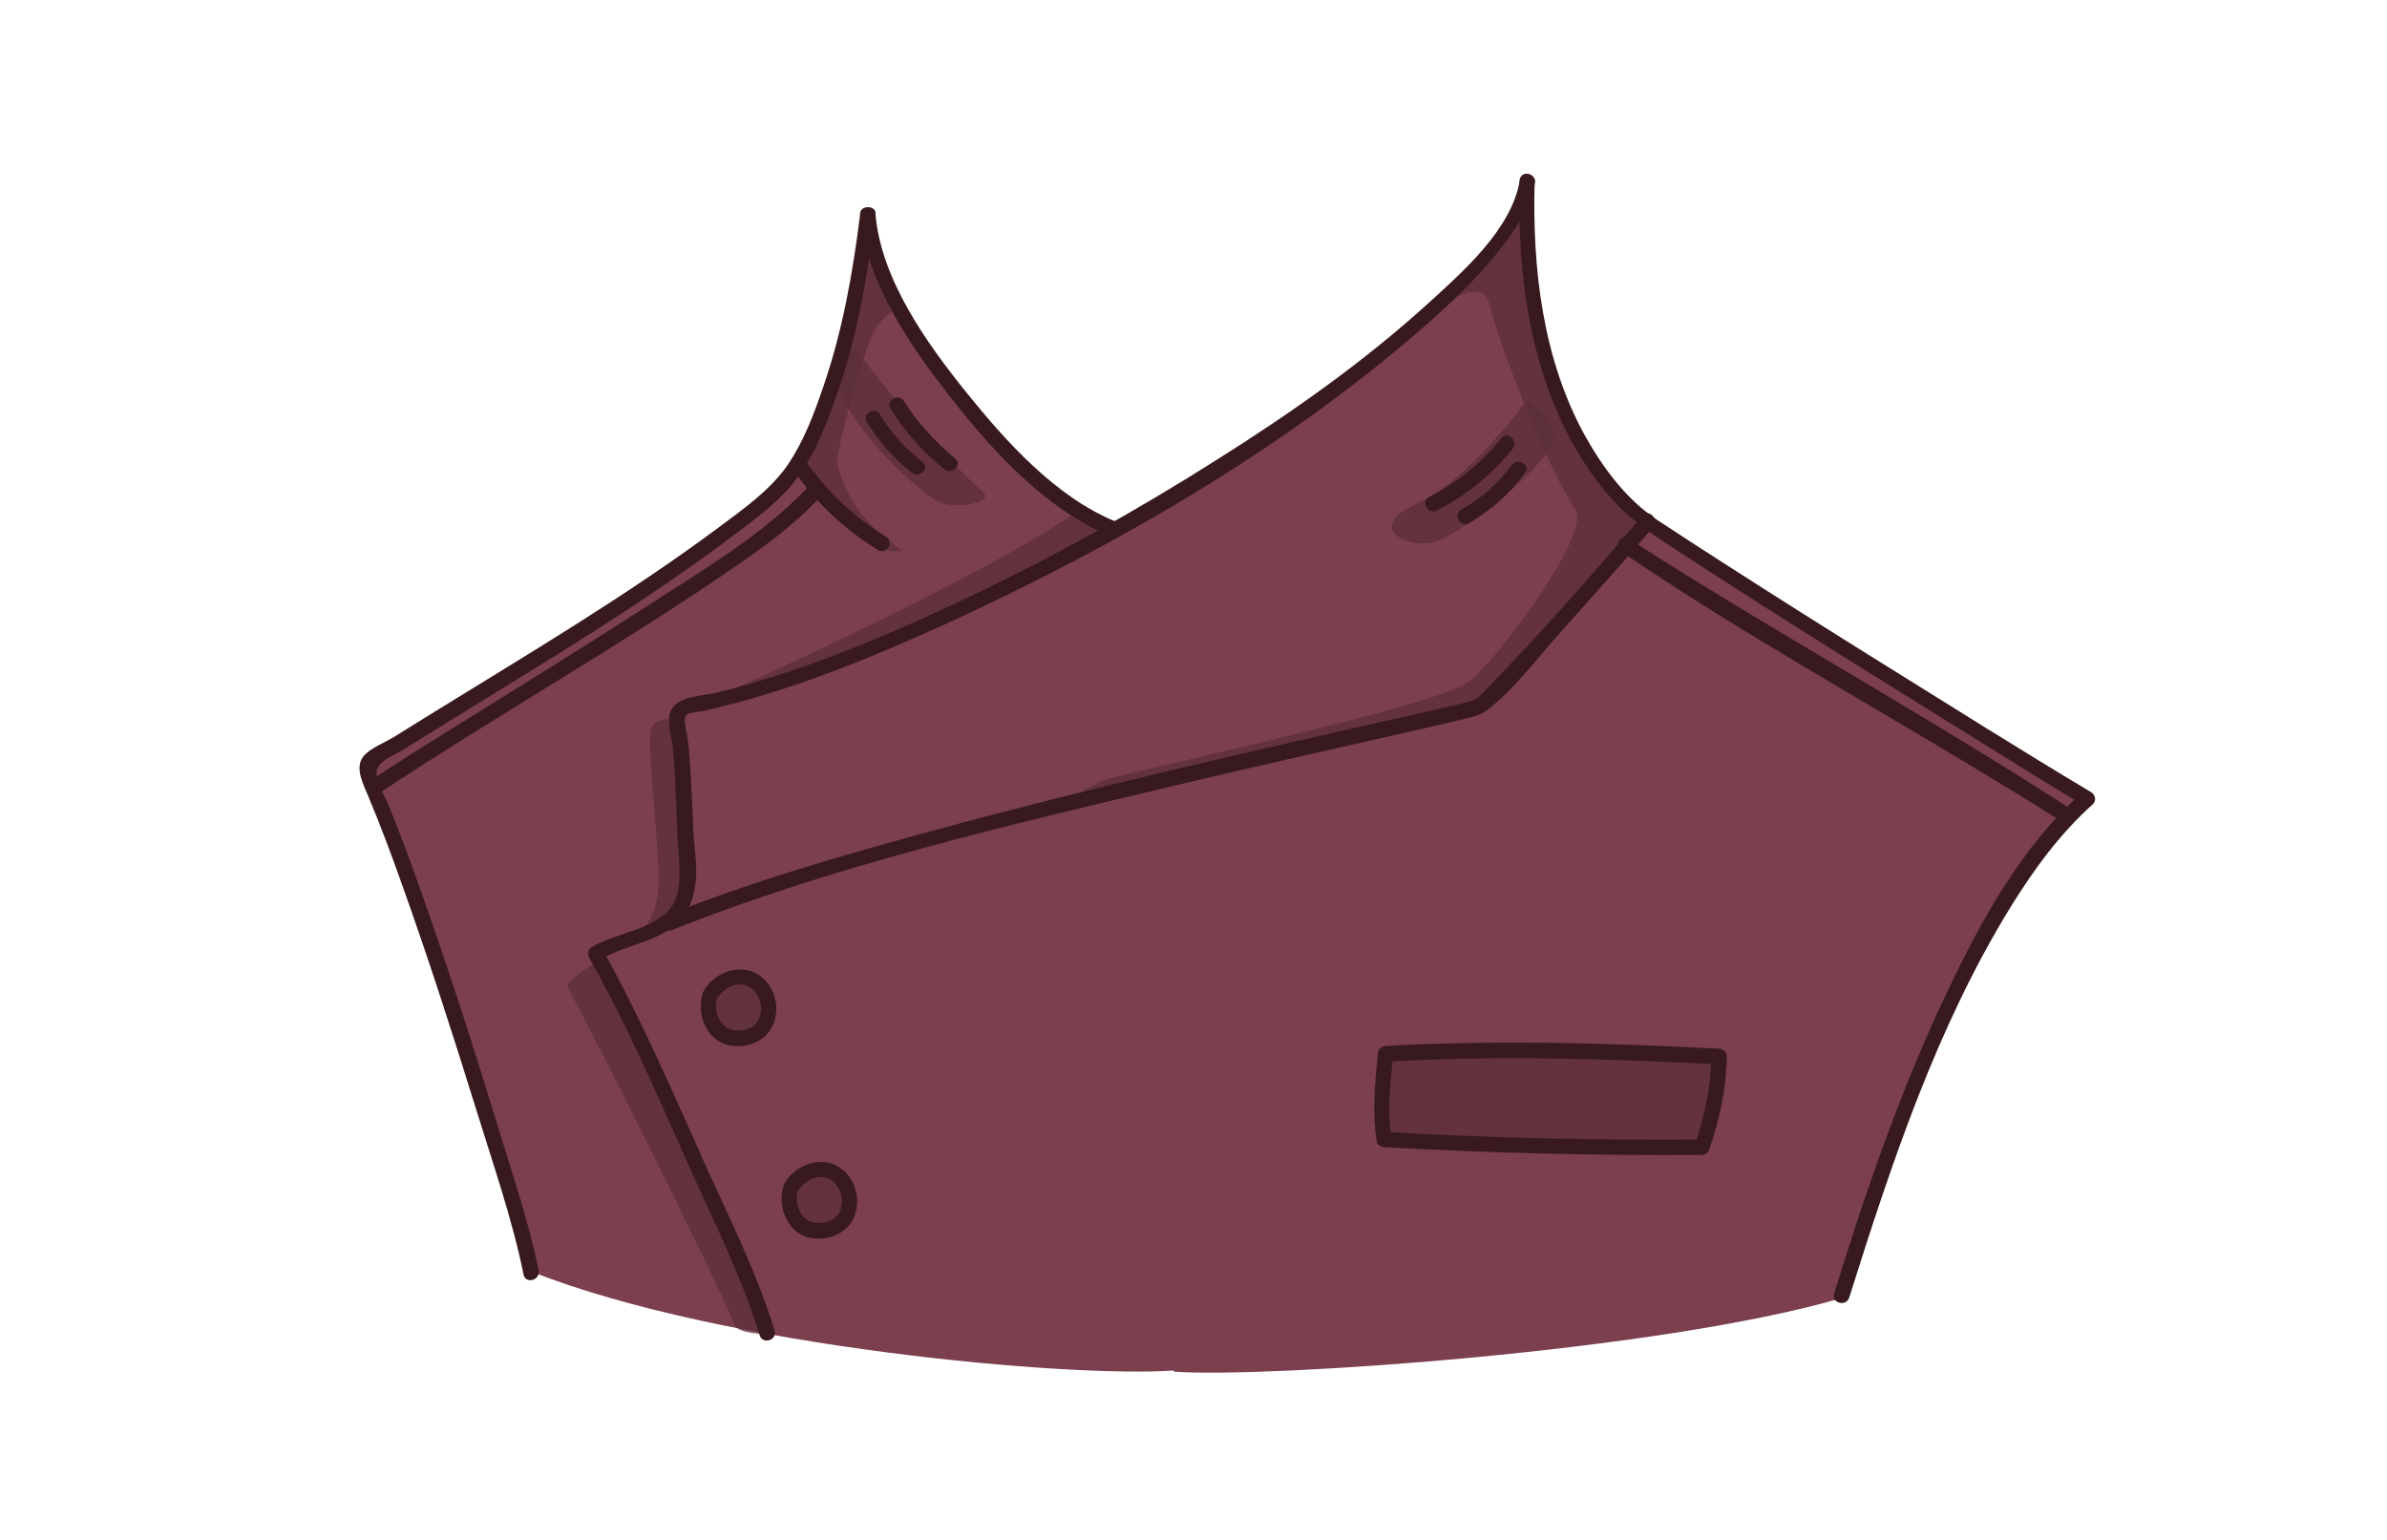 <?xml version="1.0" encoding="utf-8"?>
<!-- Generator: Adobe Illustrator 19.2.0, SVG Export Plug-In . SVG Version: 6.00 Build 0)  -->
<svg version="1.1" id="Layer_1" xmlns="http://www.w3.org/2000/svg" xmlns:xlink="http://www.w3.org/1999/xlink" x="0px" y="0px"
	 viewBox="0 0 620 400" style="enable-background:new 0 0 620 400;" xml:space="preserve">
<style type="text/css">
	.st0{fill:#7b3f4e;}
	.st1{opacity:0.75;}
	.st2{fill:#5b2e38;}
	.st3{opacity:0.75;fill:#5b2e38;enable-background:new    ;}
	.st4{fill:#381a1e;}
</style>
<g>
	<path class="st0" d="M526.7,197.2c-17.2-10.3-35.4-19.8-51.9-31.2c-10.9-7.5-21.6-15.2-32.9-22.1c-7.6-4.6-15.3-7.2-20.2-14.4
		l-2.1-2.1c-2.6-3.8-4.6-7.4-7.5-10.9c0-0.3-0.2-0.7-0.5-0.9c-0.3-0.2-0.6-0.5-0.9-0.8c-0.6-0.7-1.2-1.4-1.8-2.2
		c-0.1-0.1-0.2-0.2-0.3-0.3l-5.2-13.5l-4.6-17.5l-2-24l-0.1-8.5l-6.1,10L381,70.3l-14.7,15.1L352,98.6l-26.1,17.7h0.8
		c-0.2,0.1-0.4,0.3-0.7,0.4c-0.2,0.1-0.4,0.3-0.5,0.4c-3.2,1.8-6.9,2.7-9.9,4.8c-0.4,0.3-0.6,0.7-0.7,1.1l-25.8,14.2l-13.6-8.1
		l-21.6-19.7l-9.5-13l-10.7-16.8l-7.6-16.9c0,0-6.4,26.1-6.8,26.6c-0.4,0.5-8.9,24.6-8.9,24.6l-11.1,15.2l-81.7,55.4l-22.6,13
		l4.2,14.1c0.3,0.4,0.6,0.7,0.6,0.9c1.1,1.8,1.7,3.8,1.9,5.9c0.2,0.5,0.4,1,0.5,1.5c1.9,4.3,3.4,8.9,4.9,13.4
		c1.2,1.6,2.1,3.5,2.8,5.7c0.1,0.4,0.2,0.7,0.3,1.1c1.2,2.4,2.2,4.9,3.1,7.3c1.4,3.8,3,7.9,3.6,12c0.1,0.9,0.2,1.8,0.2,2.6
		c6.3,9.2,7,19.9,10.4,30.6c4.1,12.5,8.7,24.7,10.5,37.7c50.2,19.8,140.3,27.6,166.8,25.7l0.2,0.3c23.8,1.7,126.1-5.2,173.6-19.2
		c1.8-11.6,5.7-22.8,10.1-33.8c6-15,12.3-29.8,20-44c5.4-10,8.8-20.1,14.7-29.9c3.9-6.5,9.9-15.2,13.9-17l3.9-6.1
		C535.9,204,530.9,201,526.7,197.2z"/>
	<g>
		<g class="st1">
			<path class="st2" d="M184.3,259.1c-1.1,3.1,0.3,6.9,2.6,9.2c2.4,2.4,9.6,2,11.7-2c2.7-5.1-0.1-11.4-5.2-12.4
				C190.2,253.3,185.5,255.8,184.3,259.1z"/>
		</g>
		<g class="st1">
			<path class="st2" d="M205.3,309.1c-1.1,3.1,0.3,6.9,2.6,9.2c2.4,2.4,9.6,2,11.7-2c2.7-5.1-0.1-11.4-5.2-12.4
				C211.2,303.3,206.5,305.8,205.3,309.1z"/>
		</g>
		<g class="st1">
			<path class="st2" d="M359.8,273.8c30.2-1.8,56.5-0.9,86.7,0.7c0,9.2-1.6,15.4-4.4,23.5c-27.5,0.2-55.1-0.4-82.6-2
				c-1.2-6.8-0.3-14.4,0.3-21.4"/>
		</g>
		<path class="st3" d="M169.1,189.3c-1.3,3.3,2.6,34.1,1.9,41.7c-0.9,10.7-7.7,13.3-7.7,13.3l12.5-6.7l3-9.5c0,0-1.1-19-1.2-20
			c0-1-1.4-21.4-1.4-21.4S170.4,186,169.1,189.3z"/>
		<path class="st3" d="M280.1,132.5c-19.6,14.8-88,46.1-90.8,47s15.7-3.8,15.7-3.8l32.9-13.6l28.8-12.8l22.5-11.9
			C289.1,137.4,282.1,131,280.1,132.5z"/>
		<path class="st3" d="M233.7,79.8c0,0-3,0.5-6.7,6.2c-1.9,2.8-10.3,31.8-9.5,34.8c2.6,10,8.8,16.6,16.2,21.8c1.9,1.3-3.7,0.2-5.2,0
			s-23.4-18.9-22.1-20.9c1.3-2,4.7-8.6,4.7-8.6l5.2-13.4l5.9-22.9l2.3-13.5l1.5-3.9l3.6,11.7L233.7,79.8z"/>
		<path class="st3" d="M154.7,250c0,0-8.1,4.9-7.2,6.5c7.5,13.8,37.2,72.9,43.3,87.7c0.9,2.3,8.5,2.4,8.5,2.4l-5.9-15.1l-14.6-33.7
			l-15.5-33.3L154.7,250z"/>
		<path class="st3" d="M368.7,83c0,0,15.9-12.6,18-4.5c4,15,15.9,44.2,22.5,53.8c4.4,6.3-21.5,40.7-28,45
			c-10.2,6.8-91.3,23.8-95,25.6c-4.5,2.2-8,4.4-8,4.4l103.2-22.9l13.4-11.7l23.6-26.2l9-11l-6.1-6.4l-11.4-15.4l-9-23.4L397.2,68
			l-0.6-19l-3.7,8.8L380.7,72L368.7,83z"/>
		<path class="st3" d="M396.7,103.8c0,0-14.9,20.8-28.8,27.1c-14.5,6.6-0.8,12.3,5.8,9.5c10.1-4.4,26.2-18.8,28.9-24.1
			C406.2,109.3,396.7,103.8,396.7,103.8z"/>
		<path class="st3" d="M218.5,101.2c2,9.7,21.2,28.2,26.5,29.6s12.8-0.7,10.5-2.8c-11.5-10.5-25.8-26.8-33.2-37.5
			C221.4,89.3,218,98.4,218.5,101.2z"/>
	</g>
	<g>
		<g>
			<path class="st4" d="M394.7,47.1c-0.5,20.1,1.6,40.7,9.5,59.3c3.6,8.6,8.5,16.6,14.8,23.6c5.2,5.8,11.5,9.6,18,13.9
				c27,17.6,54.5,34.6,81.9,51.6c7.4,4.6,14.7,9.2,22.2,13.6c-0.1-1-0.3-2.1-0.4-3.1c-15.6,13.8-26.2,33.2-35,51.8
				c-9,18.8-16.3,38.4-22.9,58.1c-2.2,6.7-4.3,13.4-6.4,20.1c-0.8,2.5,3.1,3.5,3.9,1.1c11-34.9,22.7-70.3,42-101.6
				c6-9.7,12.8-19,21.3-26.6c1-0.9,0.6-2.5-0.4-3.1c-18.1-10.8-36-22.1-54-33.3c-13.8-8.6-27.6-17.3-41.3-26.1
				c-5.8-3.7-11.6-7.5-17.4-11.3c-8.1-5.4-14.1-13.5-18.8-21.9c-11-19.9-13.7-43.4-13.1-65.8C398.7,44.5,394.7,44.5,394.7,47.1
				L394.7,47.1z"/>
		</g>
		<g>
			<path class="st4" d="M223.4,55.8c-1.9,15.2-4.6,30.3-9.6,44.8c-2.4,7-5.1,14.2-9.3,20.3c-4.8,6.8-11.6,11.4-18.1,16.3
				c-23.7,17.6-49.1,32.6-74.2,48.1c-3.2,2-6.3,3.9-9.5,5.9c-2.3,1.5-6.8,3.2-8.4,5.4c-2.2,2.9,0.1,7.2,1.3,10.1
				c3.2,7.6,6.1,15.4,8.9,23.3c6.8,19,13,38.3,19,57.6c4.4,14.3,9.5,28.8,12.5,43.5c0.5,2.5,4.4,1.5,3.9-1.1
				c-2.5-12.4-6.7-24.7-10.4-36.8c-6-19.7-12.3-39.3-19.1-58.7c-3-8.5-6-16.9-9.4-25.2c-1-2.5-3.3-5.8-3.2-8.5c0-3.1,4.6-4.6,7-6.1
				c3.7-2.3,7.4-4.6,11.1-6.9c25.6-15.8,51.5-31.2,75.5-49.4c5.7-4.3,11.4-8.5,15.7-14.3c4.6-6.2,7.4-13.5,10-20.8
				c5.5-15.4,8.2-31.4,10.3-47.6C227.7,53.2,223.7,53.3,223.4,55.8L223.4,55.8z"/>
		</g>
		<g>
			<path class="st4" d="M394.8,46.6c-2.1,13.1-15.2,24.3-24.4,32.7c-16.6,15-35.1,28-54,39.9c-21.4,13.6-43.6,25.9-66.5,36.7
				c-20.5,9.7-41.7,18.5-63.6,24c-3.7,0.9-10.8,0.8-12.2,5.1c-0.9,2.6,0.3,6.1,0.6,8.7c0.5,4.9,0.7,9.8,0.9,14.7
				c0.2,5.2,0.4,10.4,0.8,15.5c0.3,4.8,0.2,10.5-3.9,13.7c-5.3,4.3-12.9,5-18.8,8.4c-0.9,0.6-1.2,1.8-0.7,2.7
				c9.8,17.4,17.8,35.9,25.9,54.1c6.4,14.3,13.8,28.9,18.4,44c0.7,2.5,4.6,1.4,3.9-1.1c-4.5-15-11.9-29.5-18.3-43.8
				c-8.3-18.6-16.5-37.5-26.4-55.3c-0.2,0.9-0.5,1.8-0.7,2.7c5.4-3.2,11.8-4.1,17.2-7.3c5.1-3,7-7.3,7.7-12.9
				c0.5-4.2-0.4-8.9-0.6-13.1c-0.2-4.9-0.4-9.7-0.7-14.6c-0.2-3.4-0.4-6.9-0.9-10.3c-0.2-1.2-1.2-4.5-0.1-5.5
				c0.5-0.5,3.5-0.7,4.2-0.9c21.8-4.9,42.8-13.4,63-22.6c43.9-20.1,87.5-45.2,124-77C376.9,78.7,384,72,390,64.3
				c3.8-4.9,7.7-10.6,8.7-16.9C399.1,45.2,395.2,44.1,394.8,46.6L394.8,46.6z"/>
		</g>
		<g>
			<path class="st4" d="M426.6,134c-13,15.2-26.3,30.4-40.2,44.7c-2.8,2.9-2.7,3-6.3,3.9c-5,1.3-10.1,2.4-15.1,3.5
				c-41.1,9.3-82.2,18.6-122.8,29.7c-23.2,6.3-46.5,13-68.8,21.9c-2.4,0.9-1.3,4.8,1.1,3.9c42.2-16.8,87.2-27.2,131.3-37.7
				c19-4.5,38-8.8,57-13.1c5.6-1.3,11.2-2.5,16.8-3.9c2.4-0.6,4.8-1,6.8-2.5c7.2-5.7,13.2-13.8,19.3-20.6c8-8.9,16-17.9,23.8-27
				C431,134.9,428.2,132,426.6,134L426.6,134z"/>
		</g>
		<g>
			<path class="st4" d="M182.4,258.5c-1.5,5.1,1.3,11.8,6.8,13c4.7,1,10.1-1,11.8-5.8c1.8-5-0.3-11-5.3-13.2
				c-4.8-2.1-11.1,0.8-13.2,5.5c-1,2.3,2.4,4.4,3.5,2c1.2-2.7,4.5-4.9,7.5-4.1c3.3,0.9,4.8,4.9,3.9,8c-0.9,3-3.9,4.1-6.8,3.7
				c-3.6-0.5-5.3-4.9-4.4-8.1C186.9,257.1,183.1,256.1,182.4,258.5z"/>
		</g>
		<g>
			<path class="st4" d="M203.4,308.5c-1.5,5.1,1.3,11.8,6.8,13c4.7,1,10.1-1,11.8-5.8c1.8-5-0.3-11-5.3-13.2
				c-4.8-2.1-11.1,0.8-13.2,5.5c-1,2.3,2.4,4.4,3.5,2c1.2-2.7,4.5-4.9,7.5-4.1c3.3,0.9,4.8,4.9,3.9,8c-0.9,3-3.9,4.1-6.8,3.7
				c-3.6-0.5-5.3-4.9-4.4-8.1C207.9,307.1,204.1,306.1,203.4,308.5z"/>
		</g>
		<g>
			<path class="st4" d="M359.8,275.8c28.9-1.7,57.8-0.8,86.7,0.7c-0.7-0.7-1.3-1.3-2-2c-0.1,8-1.8,15.4-4.3,23
				c0.6-0.5,1.3-1,1.9-1.5c-27.6,0.2-55.1-0.4-82.6-2c0.6,0.5,1.3,1,1.9,1.5c-1.1-6.9-0.3-13.9,0.4-20.9c0.2-2.6-3.8-2.5-4,0
				c-0.7,7.3-1.4,14.6-0.2,21.9c0.1,0.9,1.1,1.4,1.9,1.5c27.5,1.5,55.1,2.2,82.6,2c0.9,0,1.6-0.6,1.9-1.5c2.7-7.9,4.4-15.7,4.5-24.1
				c0-1.1-0.9-1.9-2-2c-28.9-1.5-57.8-2.3-86.7-0.7C357.2,272,357.2,276,359.8,275.8L359.8,275.8z"/>
		</g>
		<g>
			<path class="st4" d="M223.4,55.8c1.6,17.7,13.2,34.3,23.8,47.8c10.9,13.9,24.6,28.8,41.3,35.7c2.4,1,3.4-2.9,1.1-3.9
				c-15.5-6.4-28.4-20.8-38.7-33.6s-22-29.2-23.5-46.1C227.2,53.2,223.2,53.2,223.4,55.8L223.4,55.8z"/>
		</g>
		<g>
			<path class="st4" d="M390,113.8c-5.2,6.4-11.4,11.5-18.8,15.3c-2.3,1.2-0.3,4.6,2,3.5c7.6-3.9,14.2-9.2,19.6-15.9
				C394.5,114.6,391.6,111.8,390,113.8L390,113.8z"/>
		</g>
		<g>
			<path class="st4" d="M392.7,120.8c-3.6,4.8-8,8.7-13.2,11.6c-2.2,1.3-0.2,4.7,2,3.5c5.8-3.3,10.7-7.7,14.6-13.1
				C397.7,120.8,394.2,118.8,392.7,120.8L392.7,120.8z"/>
		</g>
		<g>
			<path class="st4" d="M225.2,109.7c3.1,5,6.9,9.4,11.6,13.1c2,1.6,4.9-1.2,2.8-2.8c-4.4-3.4-8.1-7.5-11-12.3
				C227.3,105.5,223.8,107.5,225.2,109.7L225.2,109.7z"/>
		</g>
		<g>
			<path class="st4" d="M231.3,106.2c3.8,6,8.5,11.3,14,15.7c2,1.6,4.8-1.2,2.8-2.8c-5.2-4.3-9.7-9.2-13.3-14.9
				C233.4,102,229.9,104,231.3,106.2L231.3,106.2z"/>
		</g>
		<g>
			<path class="st4" d="M206.2,122.3c5.9,8.4,13.2,15.3,21.9,20.6c2.2,1.3,4.2-2.1,2-3.5c-8.1-5-15-11.4-20.5-19.2
				C208.2,118.2,204.7,120.2,206.2,122.3L206.2,122.3z"/>
		</g>
		<g>
			<path class="st4" d="M421.1,143.3c30.6,20.8,63.2,38.8,94.8,58c6.8,4.1,13.5,8.2,20.2,12.5c2.2,1.4,4.2-2.1,2-3.5
				c-31.3-20.3-63.9-38.7-95.7-58.2c-6.5-4-13-8-19.3-12.2C421,138.4,419,141.9,421.1,143.3L421.1,143.3z"/>
		</g>
		<g>
			<path class="st4" d="M209.8,126.6c-11.5,12.1-26.2,20.8-40.1,29.8c-17.5,11.3-35.3,22.3-53,33.3c-6.8,4.2-13.6,8.5-20.3,12.9
				c-2.1,1.4-0.1,4.9,2,3.5c31.2-20.7,63.9-39,94.7-60.4c7-4.9,13.6-9.9,19.5-16.1C214.4,127.5,211.6,124.7,209.8,126.6L209.8,126.6
				z"/>
		</g>
	</g>
</g>
</svg>
